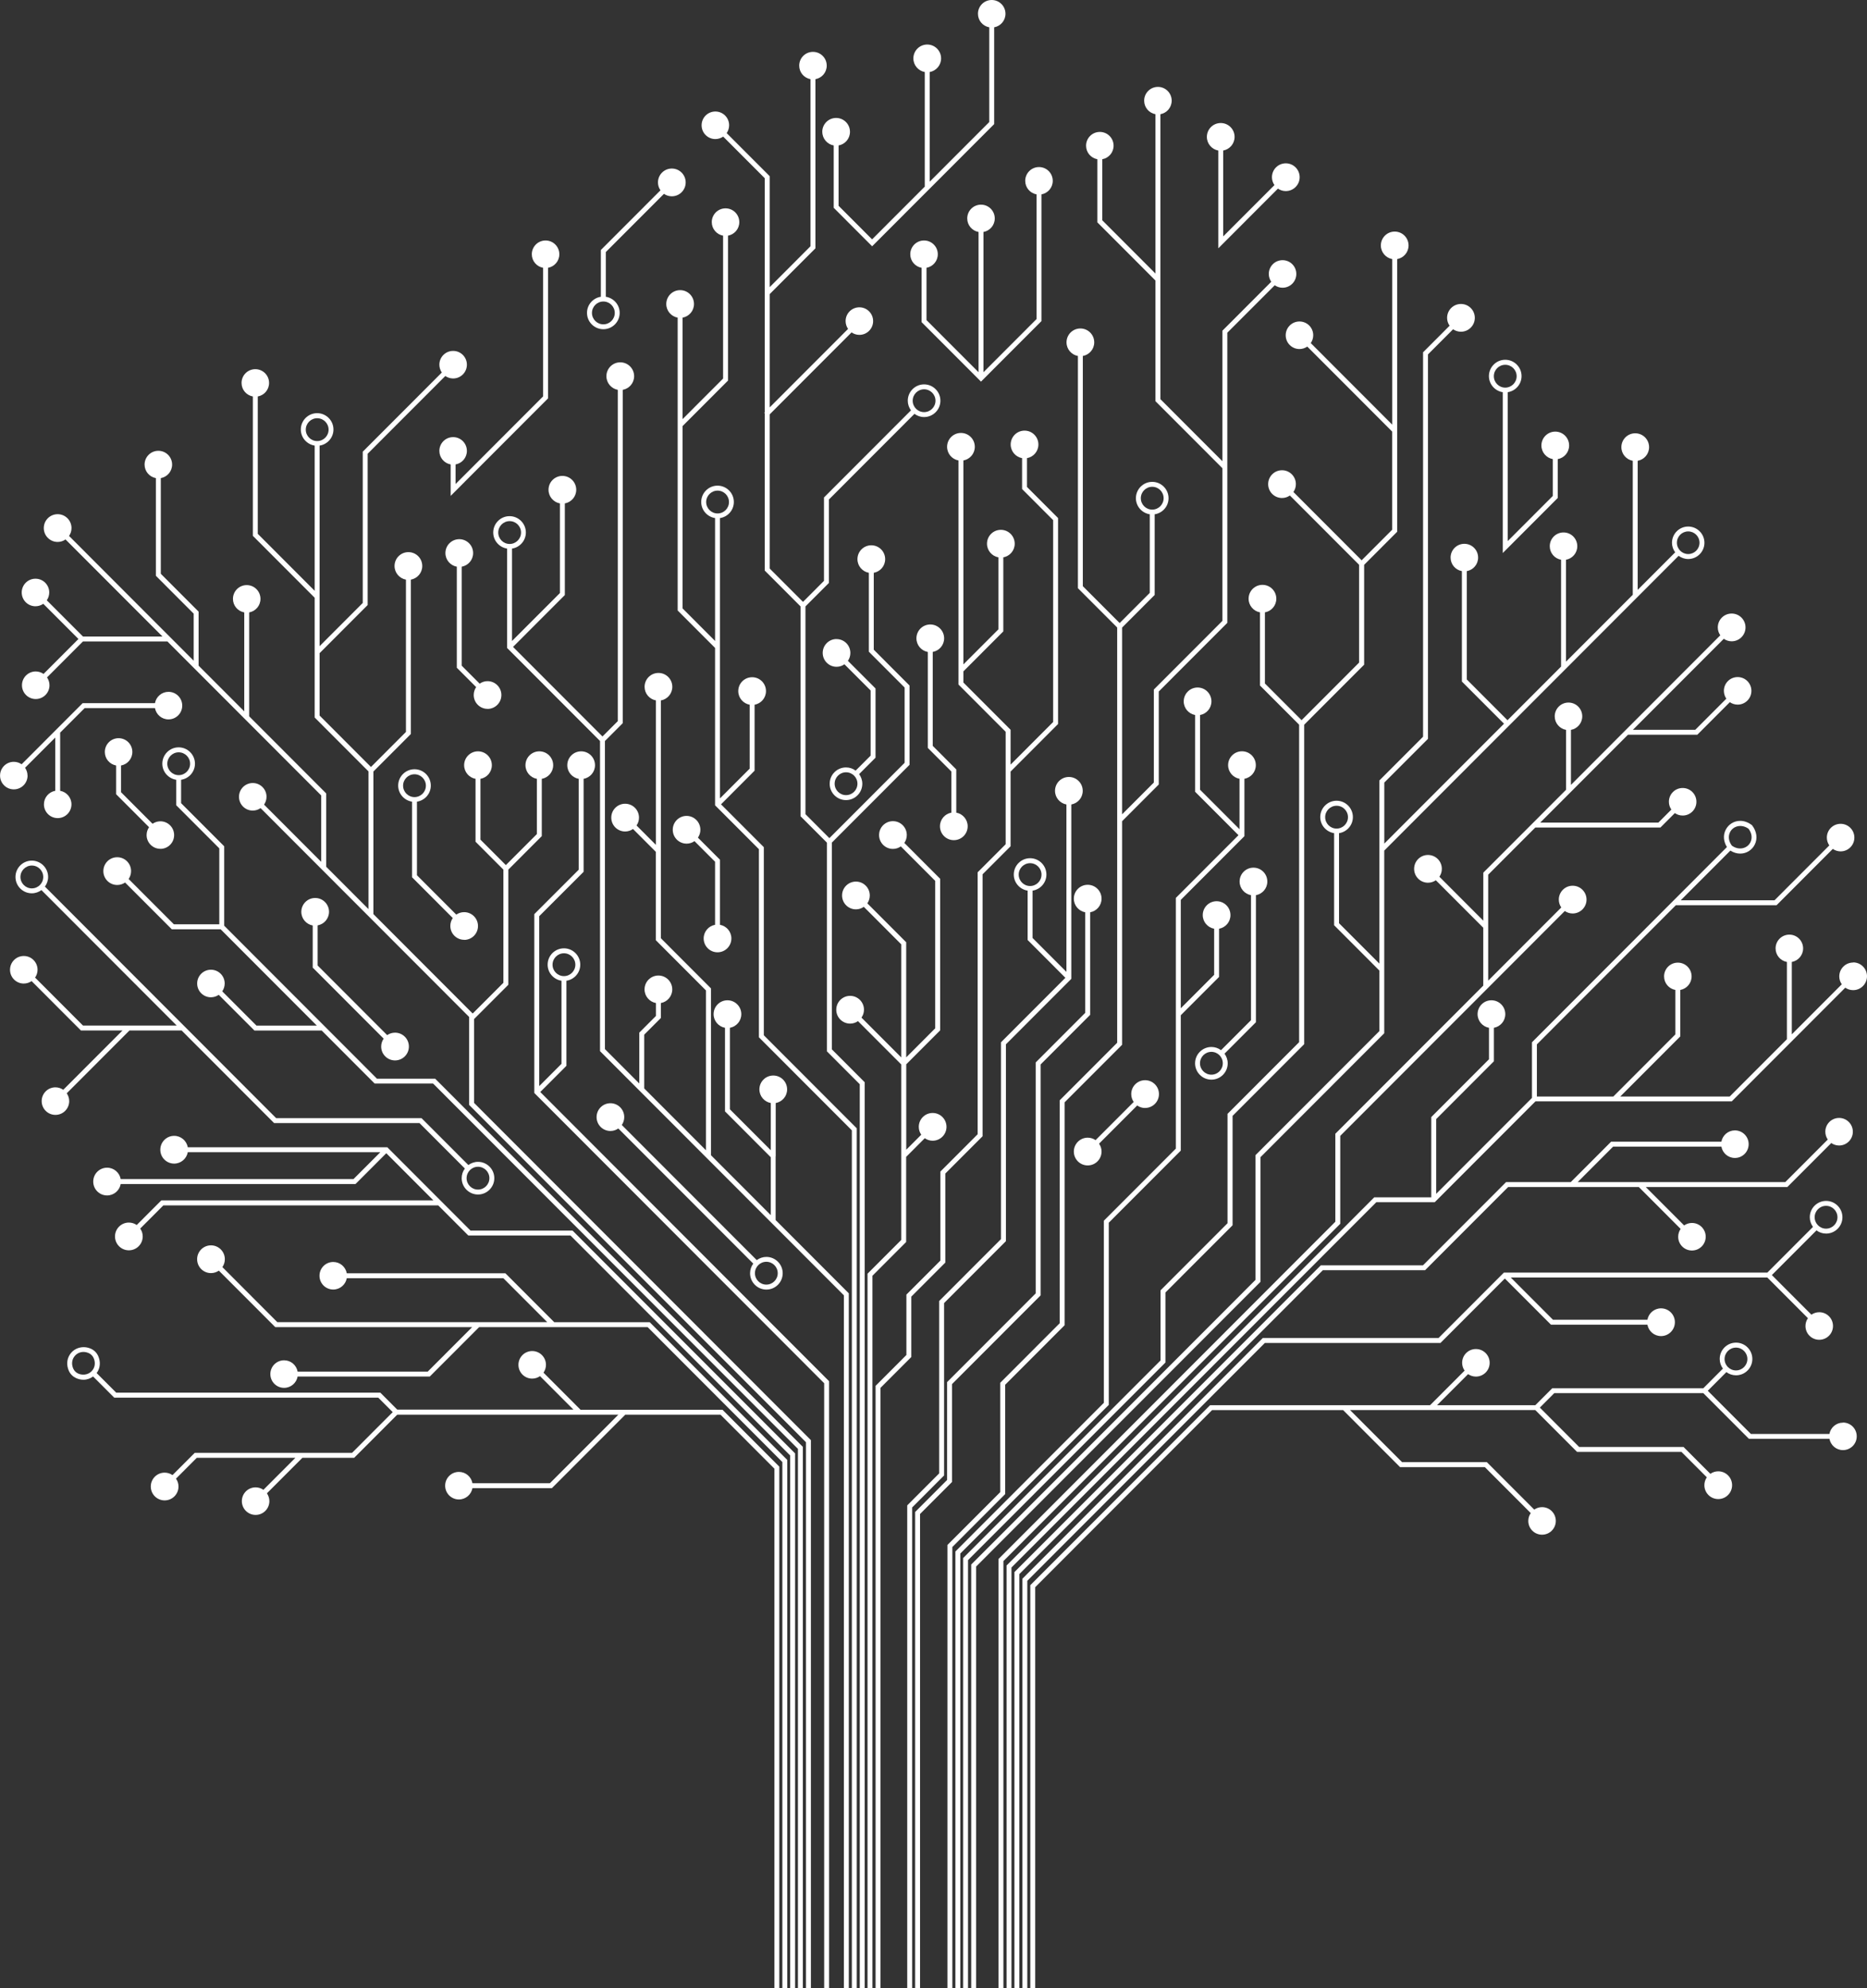 <svg width="481" height="512" viewBox="0 0 481 512" fill="none" xmlns="http://www.w3.org/2000/svg">
<rect x="0" y="0" width="481" height="512" fill="#333333" stroke="none"/>
<g clip-path="url(#clip0_10_1039)">
<path d="M122.146 262.435L130.959 253.614V223.959L139.581 215.329V200.577C141.252 200.273 142.519 198.828 142.519 197.067C142.519 195.09 140.923 193.493 138.948 193.493C136.973 193.493 135.377 195.09 135.377 197.067C135.377 198.816 136.644 200.273 138.315 200.577V214.797L130.325 222.793L123.779 216.241V200.577C125.451 200.273 126.717 198.828 126.717 197.067C126.717 195.09 125.122 193.493 123.146 193.493C121.171 193.493 119.576 195.09 119.576 197.067C119.576 198.816 120.842 200.273 122.513 200.577V216.774L129.692 223.959V253.095L121.779 261.015L96.203 235.416V198.689L105.851 189.032V149.277C107.522 148.972 108.788 147.528 108.788 145.766C108.788 143.789 107.193 142.192 105.218 142.192C103.242 142.192 101.647 143.789 101.647 145.766C101.647 147.515 102.913 148.972 104.585 149.277V188.5L95.57 197.523L82.338 184.28V168.21L94.721 155.816V116.859L114.726 96.835C115.296 97.228 115.993 97.469 116.74 97.469C118.702 97.469 120.285 95.885 120.285 93.92C120.285 91.956 118.702 90.372 116.74 90.372C114.777 90.372 113.194 91.956 113.194 93.92C113.194 94.668 113.435 95.365 113.827 95.935L93.455 116.326V155.284L82.338 166.411V114.755C84.351 114.451 85.909 112.715 85.909 110.611C85.909 108.292 84.022 106.403 81.705 106.403C79.388 106.403 77.501 108.292 77.501 110.611C77.501 112.715 79.059 114.438 81.072 114.755V152.153L66.41 137.478V102.107C68.069 101.803 69.322 100.371 69.322 98.622C69.322 96.658 67.739 95.074 65.777 95.074C63.814 95.074 62.232 96.658 62.232 98.622C62.232 100.371 63.485 101.803 65.144 102.107V137.997L81.072 153.94V184.787L94.936 198.664V234.123L84.035 223.211V204.329L64.194 184.47V157.717C65.853 157.413 67.106 155.981 67.106 154.232C67.106 152.267 65.524 150.683 63.561 150.683C61.599 150.683 60.016 152.267 60.016 154.232C60.016 155.981 61.269 157.413 62.928 157.717V183.202L51.165 171.429V157.514L41.429 147.768V123.132C43.087 122.828 44.341 121.396 44.341 119.647C44.341 117.682 42.758 116.098 40.796 116.098C38.833 116.098 37.25 117.682 37.25 119.647C37.25 121.396 38.504 122.828 40.163 123.132V148.288L49.899 158.034V170.162L17.79 138.023C18.195 137.44 18.423 136.743 18.423 135.995C18.423 134.018 16.827 132.421 14.852 132.421C12.877 132.421 11.281 134.018 11.281 135.995C11.281 137.972 12.877 139.569 14.852 139.569C15.612 139.569 16.308 139.328 16.878 138.923L41.859 163.927H21.373L12.054 154.599C12.446 154.029 12.687 153.332 12.687 152.584C12.687 150.62 11.104 149.036 9.142 149.036C7.179 149.036 5.596 150.62 5.596 152.584C5.596 154.549 7.179 156.133 9.142 156.133C9.889 156.133 10.585 155.892 11.155 155.499L20.208 164.56L11.218 173.558C10.648 173.165 9.952 172.925 9.205 172.925C7.242 172.925 5.66 174.509 5.66 176.473C5.66 178.437 7.242 180.022 9.205 180.022C11.168 180.022 12.75 178.437 12.75 176.473C12.75 175.725 12.51 175.028 12.117 174.458L21.373 165.194H43.125L82.756 204.861V221.957L68.031 207.218C68.423 206.648 68.664 205.951 68.664 205.203C68.664 203.239 67.081 201.655 65.118 201.655C63.156 201.655 61.573 203.239 61.573 205.203C61.573 207.167 63.156 208.751 65.118 208.751C65.865 208.751 66.562 208.511 67.132 208.118L82.946 223.947L120.867 261.902V284.562L207.65 371.423V539H208.916V370.891L122.133 284.03V262.422L122.146 262.435ZM78.78 110.649C78.78 109.027 80.097 107.709 81.718 107.709C83.338 107.709 84.655 109.027 84.655 110.649C84.655 112.271 83.338 113.589 81.718 113.589C80.097 113.589 78.78 112.271 78.78 110.649Z" fill="white"/>
<path d="M97.089 277.769L57.762 238.407V217.952L46.658 206.838V200.818C48.671 200.514 50.228 198.778 50.228 196.674C50.228 194.355 48.342 192.467 46.025 192.467C43.708 192.467 41.821 194.355 41.821 196.674C41.821 198.778 43.379 200.501 45.392 200.818V207.37L56.496 218.484V238.039H44.797L33.135 226.367C33.541 225.784 33.768 225.087 33.768 224.339C33.768 222.362 32.173 220.766 30.198 220.766C28.223 220.766 26.627 222.362 26.627 224.339C26.627 226.316 28.223 227.913 30.198 227.913C30.958 227.913 31.654 227.672 32.224 227.28L44.252 239.319H56.838L81.629 264.133H66.081L57.256 255.3C57.648 254.729 57.889 254.032 57.889 253.285C57.889 251.32 56.306 249.736 54.343 249.736C52.381 249.736 50.798 251.32 50.798 253.285C50.798 255.249 52.381 256.833 54.343 256.833C55.09 256.833 55.787 256.592 56.357 256.2L65.549 265.4H82.883L96.519 279.049H111.574L205.573 373.134V539.025H206.839V372.615L112.106 277.795H97.051L97.089 277.769ZM43.1 196.687C43.1 195.064 44.417 193.747 46.038 193.747C47.658 193.747 48.975 195.064 48.975 196.687C48.975 198.309 47.658 199.627 46.038 199.627C44.417 199.627 43.1 198.309 43.1 196.687Z" fill="white"/>
<path d="M121.197 316.891L99.786 295.461H48.38C48.076 293.788 46.633 292.521 44.873 292.521C42.897 292.521 41.302 294.118 41.302 296.095C41.302 298.072 42.897 299.668 44.873 299.668C46.62 299.668 48.076 298.401 48.38 296.728H97.988L91.062 303.66H31.097C30.793 301.988 29.35 300.72 27.59 300.72C25.614 300.72 24.019 302.317 24.019 304.294C24.019 306.271 25.614 307.868 27.59 307.868C29.337 307.868 30.793 306.601 31.097 304.928H91.594L99.52 296.994L111.65 309.135H41.568L35.224 315.484C34.642 315.079 33.946 314.851 33.199 314.851C31.224 314.851 29.628 316.448 29.628 318.425C29.628 320.402 31.224 321.998 33.199 321.998C35.174 321.998 36.769 320.402 36.769 318.425C36.769 317.664 36.529 316.967 36.123 316.397L42.087 310.428H112.903L120.652 318.184H146.975L203.573 374.833V539.025H204.839V374.3L147.507 316.916H121.184L121.197 316.891Z" fill="white"/>
<path d="M142.784 340.501L130.211 327.917H89.34C89.036 326.257 87.605 325.002 85.858 325.002C83.895 325.002 82.313 326.586 82.313 328.55C82.313 330.515 83.895 332.099 85.858 332.099C87.593 332.099 89.036 330.844 89.34 329.184H129.68L140.986 340.501H71.449L57.294 326.32C57.699 325.737 57.927 325.04 57.927 324.292C57.927 322.315 56.331 320.718 54.356 320.718C52.381 320.718 50.785 322.315 50.785 324.292C50.785 326.269 52.381 327.866 54.356 327.866C55.116 327.866 55.812 327.625 56.382 327.232L70.917 341.781H121.64L110.194 353.238H76.678C76.374 351.577 74.944 350.323 73.197 350.323C71.234 350.323 69.651 351.907 69.651 353.871C69.651 355.836 71.234 357.42 73.197 357.42C74.931 357.42 76.374 356.165 76.678 354.505H110.725L123.438 341.781H166.854L201.559 376.518V539.025H202.826V375.986L167.386 340.514H142.797L142.784 340.501Z" fill="white"/>
<path d="M149.52 363.009L140.024 353.504C140.417 352.933 140.657 352.236 140.657 351.489C140.657 349.524 139.075 347.94 137.112 347.94C135.15 347.94 133.567 349.524 133.567 351.489C133.567 353.453 135.15 355.037 137.112 355.037C137.859 355.037 138.555 354.796 139.125 354.403L147.735 363.021H102.343L97.988 358.662H29.945L24.88 353.592C24.931 353.516 25.007 353.466 25.057 353.39C25.855 352.148 25.931 350.614 25.285 349.195C24.918 348.384 24.26 347.725 23.449 347.357C21.423 346.432 19.119 347.091 17.98 348.865C17.182 350.107 17.106 351.641 17.752 353.06C18.119 353.871 18.777 354.518 19.587 354.898C20.221 355.189 20.866 355.329 21.512 355.329C22.424 355.329 23.272 355.012 23.981 354.492L29.425 359.942H97.456L101.179 363.668L90.707 374.148H50.178L44.442 379.889C43.86 379.484 43.163 379.255 42.416 379.255C40.441 379.255 38.846 380.852 38.846 382.829C38.846 384.806 40.441 386.403 42.416 386.403C44.392 386.403 45.987 384.806 45.987 382.829C45.987 382.069 45.746 381.372 45.341 380.802L50.697 375.441H76.096L67.866 383.678C67.296 383.285 66.6 383.045 65.853 383.045C63.89 383.045 62.308 384.629 62.308 386.593C62.308 388.557 63.89 390.142 65.853 390.142C67.815 390.142 69.398 388.557 69.398 386.593C69.398 385.845 69.157 385.148 68.765 384.578L77.894 375.441H91.239L102.343 364.327H159.308L141.67 381.98H121.716C121.412 380.32 119.981 379.065 118.234 379.065C116.271 379.065 114.688 380.649 114.688 382.614C114.688 384.578 116.271 386.162 118.234 386.162C119.968 386.162 121.412 384.908 121.716 383.247H142.189L161.093 364.327H185.619L199.508 378.229V539.051H200.774V377.709L186.138 363.059H149.52V363.009ZM20.107 353.719C19.575 353.478 19.132 353.035 18.891 352.503C18.423 351.476 18.473 350.399 19.03 349.524C19.575 348.675 20.499 348.168 21.499 348.168C21.968 348.168 22.436 348.282 22.892 348.485C23.424 348.726 23.867 349.169 24.108 349.702C24.576 350.728 24.526 351.806 23.968 352.68C23.171 353.922 21.55 354.378 20.094 353.719H20.107Z" fill="white"/>
<path d="M345.319 292.495L383.24 254.539L403.144 234.617C403.726 235.023 404.423 235.251 405.17 235.251C407.132 235.251 408.74 233.654 408.74 231.677C408.74 229.7 407.145 228.103 405.17 228.103C403.195 228.103 401.599 229.7 401.599 231.677C401.599 232.437 401.84 233.135 402.232 233.705L383.405 252.55V225.265L395.547 213.111H427.783L431.493 209.398C432.063 209.791 432.759 210.031 433.506 210.031C435.469 210.031 437.052 208.447 437.052 206.483C437.052 204.519 435.469 202.935 433.506 202.935C431.544 202.935 429.961 204.519 429.961 206.483C429.961 207.231 430.202 207.928 430.594 208.498L427.252 211.844H396.813L419.414 189.222H437.28L445.662 180.833C446.231 181.225 446.928 181.466 447.675 181.466C449.637 181.466 451.22 179.882 451.22 177.918C451.22 175.953 449.637 174.369 447.675 174.369C445.712 174.369 444.129 175.953 444.129 177.918C444.129 178.665 444.37 179.363 444.763 179.933L436.748 187.955H420.68L444.104 164.51C444.687 164.915 445.383 165.156 446.13 165.156C448.105 165.156 449.701 163.559 449.701 161.582C449.701 159.605 448.105 158.008 446.13 158.008C444.155 158.008 442.559 159.605 442.559 161.582C442.559 162.343 442.8 163.04 443.205 163.61L418.895 187.942L404.727 202.136V187.968C406.385 187.663 407.639 186.231 407.639 184.482C407.639 182.518 406.056 180.934 404.094 180.934C402.131 180.934 400.548 182.518 400.548 184.482C400.548 186.231 401.802 187.663 403.461 187.968V203.403L382.151 224.732V237.114L370.832 225.784C371.237 225.201 371.465 224.504 371.465 223.756C371.465 221.779 369.869 220.183 367.894 220.183C365.919 220.183 364.324 221.779 364.324 223.756C364.324 225.733 365.919 227.33 367.894 227.33C368.654 227.33 369.35 227.089 369.92 226.697L382.138 238.926V253.83L344.027 291.976V314.635L257.245 401.497V539.013H258.511V402.029L345.293 315.168V292.508L345.319 292.495Z" fill="white"/>
<path d="M367.134 327.131L388.545 305.701H422.212L432.987 316.486C432.595 317.056 432.354 317.753 432.354 318.501C432.354 320.465 433.937 322.049 435.899 322.049C437.862 322.049 439.445 320.465 439.445 318.501C439.445 316.536 437.862 314.952 435.899 314.952C435.152 314.952 434.456 315.193 433.886 315.586L424.01 305.701H460.475L471.795 294.371C472.365 294.764 473.061 295.005 473.808 295.005C475.771 295.005 477.353 293.42 477.353 291.456C477.353 289.492 475.771 287.908 473.808 287.908C471.846 287.908 470.263 289.492 470.263 291.456C470.263 292.204 470.503 292.901 470.896 293.471L459.944 304.433H406.461L415.59 295.296H443.484C443.788 296.956 445.218 298.211 446.966 298.211C448.928 298.211 450.511 296.627 450.511 294.662C450.511 292.698 448.928 291.114 446.966 291.114C445.231 291.114 443.788 292.369 443.484 294.029H415.071L404.676 304.433H388.013L366.603 325.864H340.279L261.347 404.868V539H262.613V405.387L340.811 327.118H367.134V327.131Z" fill="white"/>
<path d="M371.136 345.836L387.697 329.26L399.574 341.147H424.428C424.732 342.82 426.175 344.088 427.935 344.088C429.898 344.088 431.506 342.491 431.506 340.514C431.506 338.537 429.911 336.94 427.935 336.94C426.188 336.94 424.732 338.207 424.428 339.88H400.093L389.229 329.007H455.322L465.781 339.475C465.388 340.045 465.148 340.742 465.148 341.49C465.148 343.454 466.73 345.038 468.693 345.038C470.656 345.038 472.238 343.454 472.238 341.49C472.238 339.525 470.656 337.941 468.693 337.941C467.946 337.941 467.25 338.182 466.68 338.575L456.487 328.373L467.984 316.866C468.68 317.385 469.529 317.689 470.466 317.689C472.783 317.689 474.669 315.801 474.669 313.482C474.669 311.163 472.783 309.275 470.466 309.275C468.149 309.275 466.262 311.163 466.262 313.482C466.262 314.407 466.578 315.269 467.085 315.966L455.322 327.739H387.444L370.617 344.582H325.339L263.398 406.579V539.025H264.665V407.111L325.858 345.862H371.136V345.836ZM470.453 310.542C472.074 310.542 473.39 311.86 473.39 313.482C473.39 315.104 472.074 316.422 470.453 316.422C468.832 316.422 467.515 315.104 467.515 313.482C467.515 311.86 468.832 310.542 470.453 310.542Z" fill="white"/>
<path d="M196.786 218.18L185.758 207.142L194.406 198.474V181.492C196.077 181.187 197.343 179.743 197.343 177.981C197.343 176.004 195.748 174.407 193.773 174.407C191.797 174.407 190.202 176.004 190.202 177.981C190.202 179.73 191.468 181.187 193.139 181.492V197.954L185.492 205.609V133.422C187.505 133.118 189.062 131.382 189.062 129.278C189.062 126.959 187.176 125.071 184.859 125.071C182.542 125.071 180.655 126.959 180.655 129.278C180.655 131.382 182.213 133.106 184.226 133.422V165.067L175.856 156.69V109.724L187.556 98.014V60.691C189.214 60.387 190.468 58.955 190.468 57.206C190.468 55.242 188.885 53.658 186.923 53.658C184.96 53.658 183.377 55.242 183.377 57.206C183.377 58.955 184.631 60.387 186.29 60.691V97.494L175.856 107.937V81.805C177.528 81.501 178.794 80.056 178.794 78.294C178.794 76.317 177.199 74.721 175.223 74.721C173.248 74.721 171.653 76.317 171.653 78.294C171.653 80.043 172.919 81.501 174.59 81.805V157.223L184.226 166.867V207.395L195.52 218.7V267.136L219.463 291.101V539H220.729V290.582L196.786 266.617V218.18ZM181.934 129.291C181.934 127.669 183.251 126.351 184.871 126.351C186.492 126.351 187.809 127.669 187.809 129.291C187.809 130.913 186.492 132.231 184.871 132.231C183.251 132.231 181.934 130.913 181.934 129.291Z" fill="white"/>
<path d="M214.309 217.002L234.327 196.965V176.549L225.11 167.323V147.515C226.781 147.211 228.047 145.766 228.047 144.005C228.047 142.028 226.452 140.431 224.477 140.431C222.502 140.431 220.906 142.028 220.906 144.005C220.906 145.753 222.172 147.211 223.844 147.515V167.843L233.061 177.069V196.446L213.676 215.848L207.51 209.677V156.171L213.55 150.126V128.645L235.594 106.581C236.29 107.088 237.138 107.405 238.075 107.405C240.392 107.405 242.279 105.516 242.279 103.197C242.279 100.878 240.392 98.99 238.075 98.99C235.758 98.99 233.872 100.878 233.872 103.197C233.872 104.122 234.188 104.984 234.695 105.681L212.284 128.112V149.593L206.877 155.005L198.293 146.412V106.72L219.387 85.607C219.957 86 220.653 86.24 221.4 86.24C223.363 86.24 224.945 84.656 224.945 82.692C224.945 80.728 223.363 79.144 221.4 79.144C219.437 79.144 217.855 80.728 217.855 82.692C217.855 83.44 218.095 84.137 218.488 84.707L198.293 104.921V75.747L210.081 63.949V20.391C211.739 20.087 212.993 18.655 212.993 16.906C212.993 14.942 211.41 13.357 209.447 13.357C207.485 13.357 205.902 14.942 205.902 16.906C205.902 18.655 207.156 20.087 208.814 20.391V63.416L198.293 73.948V45.37L187.214 34.281C187.606 33.711 187.847 33.013 187.847 32.266C187.847 30.301 186.264 28.717 184.302 28.717C182.339 28.717 180.756 30.301 180.756 32.266C180.756 34.23 182.339 35.814 184.302 35.814C185.049 35.814 185.745 35.573 186.315 35.181L197.026 45.902V106.201L196.9 106.327L197.026 106.454V146.945L206.244 156.171V210.209L213.043 217.014V270.761L221.501 279.227V539.013H222.767V278.707L214.309 270.241V217.014V217.002ZM238.075 100.257C239.696 100.257 241.013 101.575 241.013 103.197C241.013 104.819 239.696 106.137 238.075 106.137C236.455 106.137 235.138 104.819 235.138 103.197C235.138 101.575 236.455 100.257 238.075 100.257Z" fill="white"/>
<path d="M233.492 297.894L238.253 293.129C238.835 293.535 239.532 293.775 240.279 293.775C242.241 293.775 243.849 292.179 243.849 290.202C243.849 288.225 242.254 286.628 240.279 286.628C238.303 286.628 236.708 288.225 236.708 290.202C236.708 290.962 236.949 291.659 237.341 292.229L233.479 296.095V274.094L242.216 265.35V226.316L232.985 217.078C233.391 216.495 233.619 215.798 233.619 215.05C233.619 213.073 232.023 211.476 230.048 211.476C228.073 211.476 226.477 213.073 226.477 215.05C226.477 217.027 228.073 218.624 230.048 218.624C230.808 218.624 231.504 218.383 232.074 217.977L240.937 226.849V264.83L233.467 272.307V242.665L223.451 232.64C223.856 232.057 224.084 231.36 224.084 230.613C224.084 228.636 222.489 227.039 220.514 227.039C218.539 227.039 216.943 228.636 216.943 230.613C216.943 232.59 218.539 234.186 220.514 234.186C221.274 234.186 221.97 233.946 222.54 233.54L232.188 243.197V272.32L221.945 262.067C222.35 261.484 222.59 260.787 222.59 260.04C222.59 258.063 220.995 256.466 219.02 256.466C217.045 256.466 215.449 258.063 215.449 260.04C215.449 262.017 217.045 263.613 219.02 263.613C219.779 263.613 220.476 263.373 221.046 262.98L232.188 274.132V319.324L223.502 328.018V539.038H224.768V328.55L233.454 319.857V297.932L233.492 297.894Z" fill="white"/>
<path d="M234.783 333.924L243.545 325.154V302.228L253.143 292.622V225.163L260.36 217.939V198.702L272.591 186.459V133.422L264.589 125.413V117.987C266.26 117.682 267.526 116.238 267.526 114.476C267.526 112.499 265.931 110.902 263.956 110.902C261.98 110.902 260.385 112.499 260.385 114.476C260.385 116.225 261.651 117.682 263.322 117.987V125.945L271.325 133.955V185.94L260.36 196.915V187.942L248.205 175.776V172.899L258.486 162.609V143.536C260.157 143.231 261.423 141.787 261.423 140.025C261.423 138.048 259.828 136.451 257.853 136.451C255.877 136.451 254.282 138.048 254.282 140.025C254.282 141.774 255.548 143.231 257.22 143.536V162.076L248.205 171.1V118.582C249.876 118.278 251.142 116.833 251.142 115.072C251.142 113.095 249.547 111.498 247.571 111.498C245.596 111.498 244.001 113.095 244.001 115.072C244.001 116.821 245.267 118.278 246.938 118.582V176.296L259.094 188.462V217.42L251.876 224.644V292.103L242.279 301.709V324.634L233.517 333.404V348.954L225.578 356.9V539.013H226.845V357.42L234.783 349.474V333.924Z" fill="white"/>
<path d="M258.967 356.621L274.275 341.299V283.89L289.089 269.063V211.489L298.534 202.035V178.083L316.197 160.404V85.683L328.416 73.466C328.985 73.859 329.682 74.1 330.429 74.1C332.391 74.1 333.974 72.516 333.974 70.551C333.974 68.587 332.391 67.003 330.429 67.003C328.466 67.003 326.884 68.587 326.884 70.551C326.884 71.299 327.124 71.996 327.517 72.566L314.931 85.163V118.785L298.952 102.792V29.414C300.611 29.11 301.864 27.678 301.864 25.929C301.864 23.965 300.282 22.381 298.319 22.381C296.357 22.381 294.774 23.965 294.774 25.929C294.774 27.678 296.027 29.11 297.686 29.414V70.45L283.986 56.737V41.01C285.645 40.706 286.898 39.274 286.898 37.525C286.898 35.561 285.316 33.977 283.353 33.977C281.391 33.977 279.808 35.561 279.808 37.525C279.808 39.274 281.061 40.706 282.72 41.01V57.27L297.686 72.249V103.324L314.931 120.585V159.897L297.268 177.576V201.528L289.089 209.715V161.62L297.483 153.218V132.447C299.497 132.143 301.054 130.406 301.054 128.303C301.054 125.983 299.167 124.095 296.85 124.095C294.533 124.095 292.647 125.983 292.647 128.303C292.647 130.406 294.204 132.13 296.217 132.447V152.686L288.456 160.454L278.972 150.962V91.677C280.644 91.373 281.91 89.928 281.91 88.167C281.91 86.19 280.314 84.593 278.339 84.593C276.364 84.593 274.769 86.19 274.769 88.167C274.769 89.916 276.035 91.373 277.706 91.677V151.482L287.823 161.607V268.543L273.009 283.371V340.78L257.701 356.102V384.261L244.09 397.885V539.013H245.356V398.405L258.967 384.781V356.621ZM293.913 128.303C293.913 126.68 295.23 125.362 296.85 125.362C298.471 125.362 299.788 126.68 299.788 128.303C299.788 129.925 298.471 131.243 296.85 131.243C295.23 131.243 293.913 129.925 293.913 128.303Z" fill="white"/>
<path d="M285.657 314.889L304.207 296.323V261.459L314.07 251.587V239.18C315.741 238.875 317.007 237.431 317.007 235.669C317.007 233.692 315.412 232.095 313.437 232.095C311.462 232.095 309.866 233.692 309.866 235.669C309.866 237.418 311.132 238.875 312.804 239.18V251.054L304.207 259.659V231.753L320.603 215.341V200.565C322.275 200.26 323.541 198.816 323.541 197.054C323.541 195.077 321.945 193.48 319.97 193.48C317.995 193.48 316.4 195.077 316.4 197.054C316.4 198.803 317.666 200.26 319.337 200.565V213.555L309.17 203.378V184.14C310.841 183.836 312.107 182.391 312.107 180.63C312.107 178.653 310.512 177.056 308.537 177.056C306.562 177.056 304.966 178.653 304.966 180.63C304.966 182.379 306.232 183.836 307.904 184.14V203.91L319.071 215.088L302.94 231.234V295.803L284.391 314.369V361.272L246.141 399.558V539H247.407V400.09L285.657 361.805V314.901V314.889Z" fill="white"/>
<path d="M300.294 332.821L317.552 315.548V287.375L336 268.911V186.637L351.447 171.176V145.462L359.956 136.946V66.724C361.627 66.42 362.893 64.975 362.893 63.214C362.893 61.236 361.298 59.64 359.322 59.64C357.347 59.64 355.752 61.236 355.752 63.214C355.752 64.962 357.018 66.42 358.689 66.724V109.369L337.697 88.357C338.089 87.787 338.33 87.09 338.33 86.342C338.33 84.378 336.747 82.793 334.784 82.793C332.822 82.793 331.239 84.378 331.239 86.342C331.239 88.306 332.822 89.89 334.784 89.89C335.531 89.89 336.228 89.65 336.798 89.257L358.677 111.156V136.413L350.801 144.296L333.227 126.706C333.632 126.123 333.86 125.426 333.86 124.678C333.86 122.701 332.265 121.104 330.29 121.104C328.314 121.104 326.719 122.701 326.719 124.678C326.719 126.655 328.314 128.252 330.29 128.252C331.049 128.252 331.746 128.011 332.315 127.606L350.143 145.449V170.643L335.329 185.471L325.883 176.017V157.704C327.555 157.4 328.821 155.955 328.821 154.194C328.821 152.217 327.225 150.62 325.25 150.62C323.275 150.62 321.68 152.217 321.68 154.194C321.68 155.943 322.946 157.4 324.617 157.704V176.549L334.696 186.637V268.391L316.248 286.856V315.028L298.99 332.302V350.361L248.129 401.256V539.013H249.395V401.788L300.256 350.893V332.834L300.294 332.821Z" fill="white"/>
<path d="M324.718 298.034L356.626 266.097V219.055L421.719 153.902L421.769 153.852L421.909 153.712L432.468 143.143C433.165 143.65 434.013 143.967 434.937 143.967C437.242 143.967 439.116 142.091 439.116 139.784C439.116 137.478 437.242 135.602 434.937 135.602C432.633 135.602 430.759 137.478 430.759 139.784C430.759 140.71 431.075 141.559 431.582 142.243L421.921 151.913V118.671C423.593 118.367 424.859 116.922 424.859 115.161C424.859 113.184 423.263 111.587 421.288 111.587C419.313 111.587 417.718 113.184 417.718 115.161C417.718 116.909 418.984 118.367 420.655 118.671V153.18L403.448 170.403V144.157C405.107 143.852 406.36 142.42 406.36 140.672C406.36 138.707 404.777 137.123 402.815 137.123C400.852 137.123 399.27 138.707 399.27 140.672C399.27 142.42 400.523 143.852 402.182 144.157V171.67L388.381 185.484L377.897 174.99V147.084C379.556 146.78 380.809 145.348 380.809 143.599C380.809 141.635 379.226 140.051 377.264 140.051C375.301 140.051 373.719 141.635 373.719 143.599C373.719 145.348 374.972 146.78 376.631 147.084V175.523L387.482 186.383L356.638 217.255V201.54L367.894 190.274V91.272L374.364 84.796C374.947 85.201 375.643 85.429 376.39 85.429C378.353 85.429 379.961 83.833 379.961 81.856C379.961 79.879 378.365 78.282 376.39 78.282C374.415 78.282 372.82 79.879 372.82 81.856C372.82 82.616 373.06 83.313 373.465 83.883L366.628 90.727V189.729L355.372 200.996V248.165L344.977 237.76V214.568C346.99 214.264 348.547 212.528 348.547 210.424C348.547 208.105 346.661 206.217 344.344 206.217C342.027 206.217 340.14 208.105 340.14 210.424C340.14 212.528 341.698 214.252 343.711 214.568V238.28L355.372 249.952V265.54L323.465 297.476V329.602L250.218 402.916V538.975H251.484V403.436L324.731 330.122V297.995L324.718 298.034ZM434.937 136.857C436.545 136.857 437.849 138.162 437.849 139.772C437.849 141.381 436.545 142.687 434.937 142.687C433.329 142.687 432.025 141.381 432.025 139.772C432.025 138.162 433.329 136.857 434.937 136.857ZM341.406 210.45C341.406 208.827 342.723 207.509 344.344 207.509C345.964 207.509 347.281 208.827 347.281 210.45C347.281 212.072 345.964 213.39 344.344 213.39C342.723 213.39 341.406 212.072 341.406 210.45Z" fill="white"/>
<path d="M243.229 335.584L259.157 319.641V268.949L276.009 252.081V207.18C277.681 206.876 278.947 205.431 278.947 203.67C278.947 201.693 277.351 200.096 275.376 200.096C273.401 200.096 271.806 201.693 271.806 203.67C271.806 205.418 273.072 206.876 274.743 207.18V250.294L266.019 241.562V229.371C268.033 229.066 269.59 227.33 269.59 225.226C269.59 222.907 267.703 221.019 265.386 221.019C263.069 221.019 261.183 222.907 261.183 225.226C261.183 227.33 262.74 229.054 264.753 229.371V242.082L274.477 251.815L257.891 268.416V319.109L241.962 335.052V379.446L233.732 387.683V539.013H234.999V388.215L243.229 379.978V335.584ZM262.449 225.239C262.449 223.617 263.766 222.299 265.386 222.299C267.007 222.299 268.324 223.617 268.324 225.239C268.324 226.861 267.007 228.179 265.386 228.179C263.766 228.179 262.449 226.861 262.449 225.239Z" fill="white"/>
<path d="M245.267 356.457L268.096 333.607V274.132L280.859 261.358V234.947C282.53 234.643 283.796 233.198 283.796 231.436C283.796 229.459 282.201 227.863 280.226 227.863C278.251 227.863 276.655 229.459 276.655 231.436C276.655 233.185 277.921 234.643 279.593 234.947V260.838L266.83 273.612V333.087L244.001 355.937V381.144L235.771 389.381V539.013H237.037V389.901L245.267 381.663V356.457Z" fill="white"/>
<path d="M199.85 297.767V284.068C201.521 283.764 202.788 282.319 202.788 280.557C202.788 278.58 201.192 276.983 199.217 276.983C197.242 276.983 195.646 278.58 195.646 280.557C195.646 282.306 196.913 283.764 198.584 284.068V296.234L188.049 285.69V264.691C189.721 264.386 190.987 262.942 190.987 261.18C190.987 259.216 189.392 257.606 187.416 257.606C185.441 257.606 183.846 259.203 183.846 261.18C183.846 262.929 185.112 264.386 186.783 264.691V286.222L198.584 298.034V312.937L183.175 297.514V254.552L170.26 241.626V180.389C171.931 180.098 173.21 178.64 173.21 176.879C173.21 174.902 171.615 173.305 169.64 173.305C167.664 173.305 166.069 174.902 166.069 176.879C166.069 178.627 167.323 180.072 168.981 180.376V217.585L163.993 212.591C164.398 212.008 164.626 211.311 164.626 210.564C164.626 208.587 163.03 206.99 161.055 206.99C159.08 206.99 157.484 208.587 157.484 210.564C157.484 212.541 159.08 214.138 161.055 214.138C161.815 214.138 162.511 213.897 163.081 213.491L168.969 219.384V242.145L181.883 255.072V296.234L165.968 280.304V266.465L170.26 262.169V258.316C171.931 258.012 173.197 256.567 173.197 254.806C173.197 252.829 171.602 251.232 169.627 251.232C167.652 251.232 166.056 252.829 166.056 254.806C166.056 256.554 167.323 258.012 168.994 258.316V261.636L164.702 265.933V279.037L155.851 270.178V190.832L160.435 186.244V100.396C162.106 100.092 163.372 98.647 163.372 96.886C163.372 94.909 161.777 93.312 159.802 93.312C157.826 93.312 156.231 94.909 156.231 96.886C156.231 98.635 157.497 100.092 159.168 100.396V185.712L155.218 189.666L132.174 166.601L145.519 153.243V129.646C147.191 129.342 148.457 127.897 148.457 126.135C148.457 124.158 146.861 122.562 144.886 122.562C142.911 122.562 141.316 124.158 141.316 126.135C141.316 127.884 142.582 129.342 144.253 129.646V152.724L131.908 165.08V141.28C133.921 140.976 135.479 139.239 135.479 137.136C135.479 134.817 133.592 132.928 131.275 132.928C128.958 132.928 127.071 134.817 127.071 137.136C127.071 139.239 128.629 140.963 130.642 141.28V166.867L154.585 190.832V270.71L217.412 333.594V539.013H218.678V333.075L199.825 314.204V297.78L199.85 297.767ZM128.363 137.148C128.363 135.526 129.68 134.208 131.3 134.208C132.921 134.208 134.238 135.526 134.238 137.148C134.238 138.771 132.921 140.089 131.3 140.089C129.68 140.089 128.363 138.771 128.363 137.148Z" fill="white"/>
<path d="M145.924 274.487V252.575C147.938 252.271 149.495 250.535 149.495 248.431C149.495 246.112 147.608 244.224 145.291 244.224C142.974 244.224 141.088 246.112 141.088 248.431C141.088 250.535 142.645 252.258 144.658 252.575V273.967L138.923 279.708V235.948L150.356 224.517V200.577C152.027 200.273 153.294 198.828 153.294 197.067C153.294 195.09 151.698 193.493 149.723 193.493C147.748 193.493 146.152 195.09 146.152 197.067C146.152 198.816 147.419 200.273 149.09 200.577V223.985L137.656 235.416V281.482L212.334 356.228V539H213.601V355.709L139.189 281.229L145.924 274.487ZM142.354 248.444C142.354 246.821 143.671 245.503 145.291 245.503C146.912 245.503 148.229 246.821 148.229 248.444C148.229 250.066 146.912 251.384 145.291 251.384C143.671 251.384 142.354 250.066 142.354 248.444Z" fill="white"/>
<path d="M477.429 247.886C475.454 247.886 473.859 249.483 473.859 251.46C473.859 252.22 474.099 252.917 474.505 253.488L461.628 266.376V247.734C463.286 247.43 464.54 245.998 464.54 244.249C464.54 242.284 462.957 240.7 460.995 240.7C459.032 240.7 457.449 242.284 457.449 244.249C457.449 245.998 458.703 247.43 460.362 247.734V267.643L445.623 282.395H417.426L432.899 266.908V254.945C434.557 254.641 435.811 253.209 435.811 251.46C435.811 249.495 434.228 247.911 432.266 247.911C430.303 247.911 428.72 249.495 428.72 251.46C428.72 253.209 429.974 254.641 431.632 254.945V266.389L415.641 282.395H395.952V268.961L431.759 233.122H457.703L472.187 218.624C472.757 219.017 473.454 219.257 474.201 219.257C476.163 219.257 477.746 217.673 477.746 215.709C477.746 213.745 476.163 212.161 474.201 212.161C472.238 212.161 470.655 213.745 470.655 215.709C470.655 216.457 470.896 217.154 471.288 217.724L457.171 231.855H433.013L445.801 219.055C446.598 219.562 447.472 219.828 448.333 219.828C449.941 219.828 451.384 218.928 452.094 217.483C452.841 215.962 452.6 214.15 451.448 212.617L451.334 212.49C450.41 211.78 449.371 211.4 448.333 211.4C446.725 211.4 445.282 212.3 444.573 213.745C443.889 215.113 444.028 216.723 444.914 218.142L394.686 268.416V282.75L370.009 307.45V288.199L384.873 273.321V264.691C386.545 264.386 387.811 262.942 387.811 261.18C387.811 259.203 386.215 257.606 384.24 257.606C382.265 257.606 380.67 259.203 380.67 261.18C380.67 262.929 381.936 264.386 383.607 264.691V272.801L368.743 287.68V308.349H354.055L259.321 403.17V538.987H260.587V403.689L354.587 309.604H369.641L395.585 283.637H446.155L475.403 254.362C475.986 254.768 476.682 254.996 477.429 254.996C479.392 254.996 481 253.399 481 251.422C481 249.445 479.405 247.848 477.429 247.848V247.886ZM445.712 214.315C446.535 212.655 448.751 212.161 450.498 213.453C451.334 214.581 451.498 215.836 450.967 216.913C450.144 218.573 447.928 219.067 446.181 217.775C445.345 216.647 445.18 215.392 445.712 214.315Z" fill="white"/>
<path d="M215.525 164.573C213.55 164.573 211.955 166.17 211.955 168.147C211.955 170.124 213.55 171.721 215.525 171.721C216.285 171.721 216.981 171.48 217.551 171.074L224.3 177.829V194.596L220.438 198.461C219.741 197.941 218.893 197.637 217.956 197.637C215.639 197.637 213.753 199.525 213.753 201.845C213.753 204.164 215.639 206.052 217.956 206.052C220.273 206.052 222.16 204.164 222.16 201.845C222.16 200.919 221.843 200.058 221.337 199.361L225.566 195.128V177.309L218.45 170.187C218.855 169.604 219.083 168.907 219.083 168.159C219.083 166.182 217.488 164.586 215.513 164.586L215.525 164.573ZM217.969 204.772C216.348 204.772 215.031 203.454 215.031 201.832C215.031 200.21 216.348 198.892 217.969 198.892C219.59 198.892 220.906 200.21 220.906 201.832C220.906 203.454 219.59 204.772 217.969 204.772Z" fill="white"/>
<path d="M243.241 164.396C243.241 162.419 241.646 160.822 239.671 160.822C237.695 160.822 236.1 162.419 236.1 164.396C236.1 166.144 237.366 167.602 239.038 167.906V192.619L245.102 198.689V209.284C243.431 209.588 242.165 211.033 242.165 212.794C242.165 214.771 243.76 216.368 245.736 216.368C247.711 216.368 249.306 214.771 249.306 212.794C249.306 211.045 248.04 209.588 246.369 209.284V198.157L240.304 192.086V167.893C241.975 167.589 243.241 166.144 243.241 164.383V164.396Z" fill="white"/>
<path d="M176.895 210.12C174.92 210.12 173.324 211.717 173.324 213.694C173.324 215.671 174.92 217.268 176.895 217.268C177.654 217.268 178.351 217.027 178.921 216.621L184.226 221.931V238.166C182.554 238.47 181.288 239.915 181.288 241.676C181.288 243.653 182.884 245.25 184.859 245.25C186.834 245.25 188.429 243.653 188.429 241.676C188.429 239.927 187.163 238.47 185.492 238.166V221.412L179.807 215.722C180.212 215.139 180.44 214.442 180.44 213.694C180.44 211.717 178.845 210.12 176.869 210.12H176.895Z" fill="white"/>
<path d="M157.269 284.118C155.294 284.118 153.699 285.715 153.699 287.692C153.699 289.669 155.294 291.266 157.269 291.266C158.029 291.266 158.725 291.025 159.295 290.62L194.064 325.42C193.557 326.117 193.241 326.966 193.241 327.904C193.241 330.223 195.127 332.111 197.444 332.111C199.761 332.111 201.648 330.223 201.648 327.904C201.648 325.585 199.761 323.697 197.444 323.697C196.52 323.697 195.659 324.013 194.963 324.52L160.194 289.72C160.599 289.137 160.827 288.44 160.827 287.692C160.827 285.715 159.232 284.118 157.257 284.118H157.269ZM197.432 324.951C199.052 324.951 200.369 326.269 200.369 327.891C200.369 329.514 199.052 330.831 197.432 330.831C195.811 330.831 194.494 329.514 194.494 327.891C194.494 326.269 195.811 324.951 197.432 324.951Z" fill="white"/>
<path d="M84.769 234.833C84.769 232.856 83.174 231.259 81.199 231.259C79.223 231.259 77.628 232.856 77.628 234.833C77.628 236.582 78.894 238.039 80.566 238.343V249.191L98.849 267.491C98.444 268.062 98.203 268.771 98.203 269.519C98.203 271.496 99.798 273.093 101.774 273.093C103.749 273.093 105.344 271.496 105.344 269.519C105.344 267.542 103.749 265.945 101.774 265.945C101.014 265.945 100.318 266.186 99.748 266.579L81.832 248.646V238.318C83.503 238.014 84.769 236.569 84.769 234.807V234.833Z" fill="white"/>
<path d="M125.603 182.569C127.578 182.569 129.173 180.972 129.173 178.995C129.173 177.018 127.578 175.421 125.603 175.421C124.843 175.421 124.147 175.662 123.577 176.067L118.955 171.442V145.944C120.627 145.639 121.893 144.195 121.893 142.433C121.893 140.456 120.297 138.859 118.322 138.859C116.347 138.859 114.752 140.456 114.752 142.433C114.752 144.182 116.018 145.639 117.689 145.944V171.961L122.678 176.955C122.273 177.538 122.045 178.235 122.045 178.982C122.045 180.959 123.64 182.556 125.615 182.556L125.603 182.569Z" fill="white"/>
<path d="M119.576 242.056C121.551 242.056 123.146 240.46 123.146 238.483C123.146 236.506 121.551 234.909 119.576 234.909C118.816 234.909 118.12 235.15 117.55 235.542L107.421 225.404V206.458C109.434 206.153 110.991 204.417 110.991 202.314C110.991 199.994 109.105 198.106 106.788 198.106C104.471 198.106 102.584 199.994 102.584 202.314C102.584 204.417 104.141 206.141 106.155 206.458V225.924L116.651 236.43C116.246 237.012 116.018 237.71 116.018 238.457C116.018 240.434 117.613 242.031 119.588 242.031L119.576 242.056ZM103.85 202.339C103.85 200.717 105.167 199.399 106.788 199.399C108.408 199.399 109.725 200.717 109.725 202.339C109.725 203.961 108.408 205.279 106.788 205.279C105.167 205.279 103.85 203.961 103.85 202.339Z" fill="white"/>
<path d="M323.566 230.537C325.237 230.232 326.504 228.788 326.504 227.026C326.504 225.049 324.908 223.452 322.933 223.452C320.958 223.452 319.362 225.049 319.362 227.026C319.362 228.775 320.629 230.232 322.3 230.537V262.726L314.576 270.457C313.88 269.937 313.032 269.633 312.095 269.633C309.778 269.633 307.891 271.521 307.891 273.841C307.891 276.16 309.778 278.048 312.095 278.048C314.412 278.048 316.298 276.16 316.298 273.841C316.298 272.915 315.982 272.054 315.475 271.357L323.566 263.258V230.537ZM312.095 276.768C310.474 276.768 309.157 275.45 309.157 273.828C309.157 272.206 310.474 270.888 312.095 270.888C313.715 270.888 315.032 272.206 315.032 273.828C315.032 275.45 313.715 276.768 312.095 276.768Z" fill="white"/>
<path d="M387.165 101.017V142.42L401.321 128.252V118.24C402.992 117.936 404.258 116.491 404.258 114.73C404.258 112.753 402.663 111.156 400.688 111.156C398.713 111.156 397.117 112.753 397.117 114.73C397.117 116.479 398.383 117.936 400.055 118.24V127.72L388.431 139.354V101.005C390.445 100.701 392.002 98.964 392.002 96.861C392.002 94.541 390.115 92.653 387.798 92.653C385.481 92.653 383.595 94.541 383.595 96.861C383.595 98.964 385.152 100.688 387.165 101.005V101.017ZM387.798 93.946C389.419 93.946 390.736 95.264 390.736 96.886C390.736 98.508 389.419 99.826 387.798 99.826C386.178 99.826 384.861 98.508 384.861 96.886C384.861 95.264 386.178 93.946 387.798 93.946Z" fill="white"/>
<path d="M295.014 285.335C296.989 285.335 298.585 283.738 298.585 281.761C298.585 279.784 296.989 278.187 295.014 278.187C293.039 278.187 291.444 279.784 291.444 281.761C291.444 282.522 291.684 283.219 292.077 283.789L282.251 293.623C281.669 293.218 280.973 292.99 280.226 292.99C278.263 292.99 276.655 294.586 276.655 296.563C276.655 298.54 278.25 300.137 280.226 300.137C282.201 300.137 283.796 298.54 283.796 296.563C283.796 295.803 283.556 295.106 283.15 294.536L292.976 284.701C293.558 285.107 294.255 285.348 295.002 285.348L295.014 285.335Z" fill="white"/>
<path d="M313.88 38.78V63.949L329.239 48.576C329.821 48.982 330.517 49.21 331.264 49.21C333.227 49.21 334.835 47.613 334.835 45.636C334.835 43.659 333.24 42.062 331.264 42.062C329.289 42.062 327.694 43.659 327.694 45.636C327.694 46.396 327.934 47.093 328.34 47.664L315.134 60.882V38.767C316.805 38.463 318.071 37.018 318.071 35.257C318.071 33.28 316.476 31.683 314.5 31.683C312.525 31.683 310.93 33.28 310.93 35.257C310.93 37.005 312.196 38.463 313.867 38.767L313.88 38.78Z" fill="white"/>
<path d="M211.853 33.951C211.853 35.7 213.119 37.158 214.791 37.462V53.519L224.692 63.429L239.341 48.766L239.405 48.703L239.519 48.589L256.131 31.962V7.034C257.789 6.729 259.043 5.297 259.043 3.548C259.043 1.584 257.46 0 255.498 0C253.535 0 251.952 1.584 251.952 3.548C251.952 5.297 253.206 6.729 254.865 7.034V31.429L239.519 46.789V18.553C241.19 18.249 242.456 16.805 242.456 15.043C242.456 13.066 240.861 11.469 238.886 11.469C236.91 11.469 235.315 13.066 235.315 15.043C235.315 16.792 236.581 18.249 238.253 18.553V48.056L224.679 61.642L216.044 52.999V37.462C217.716 37.158 218.982 35.713 218.982 33.951C218.982 31.974 217.386 30.377 215.411 30.377C213.436 30.377 211.841 31.974 211.841 33.951H211.853Z" fill="white"/>
<path d="M155.446 84.783C157.763 84.783 159.65 82.895 159.65 80.576C159.65 78.472 158.092 76.748 156.079 76.431V64.912L171.058 49.919C171.64 50.325 172.337 50.553 173.084 50.553C175.059 50.553 176.654 48.956 176.654 46.979C176.654 45.002 175.059 43.405 173.084 43.405C171.108 43.405 169.513 45.002 169.513 46.979C169.513 47.74 169.754 48.437 170.159 49.007L154.8 64.379V76.431C152.787 76.736 151.23 78.472 151.23 80.576C151.23 82.895 153.116 84.783 155.433 84.783H155.446ZM155.446 77.648C157.067 77.648 158.384 78.966 158.384 80.588C158.384 82.21 157.067 83.528 155.446 83.528C153.825 83.528 152.509 82.21 152.509 80.588C152.509 78.966 153.825 77.648 155.446 77.648Z" fill="white"/>
<path d="M267.045 50.059V82.172L253.37 95.859V59.741C255.029 59.437 256.283 58.005 256.283 56.256C256.283 54.292 254.7 52.708 252.737 52.708C250.775 52.708 249.192 54.292 249.192 56.256C249.192 58.005 250.446 59.437 252.104 59.741V95.859L238.696 82.439V68.967C240.354 68.663 241.608 67.231 241.608 65.482C241.608 63.518 240.025 61.934 238.063 61.934C236.1 61.934 234.517 63.518 234.517 65.482C234.517 67.231 235.771 68.663 237.429 68.967V82.958L252.737 98.28L268.311 82.692V50.059C269.97 49.755 271.223 48.323 271.223 46.574C271.223 44.609 269.641 43.025 267.678 43.025C265.715 43.025 264.133 44.609 264.133 46.574C264.133 48.323 265.386 49.755 267.045 50.059Z" fill="white"/>
<path d="M139.923 68.967V102.082L117.373 124.653V119.609C119.031 119.305 120.285 117.873 120.285 116.124C120.285 114.159 118.702 112.575 116.74 112.575C114.777 112.575 113.194 114.159 113.194 116.124C113.194 117.873 114.448 119.305 116.106 119.609V127.707L141.189 102.601V68.967C142.848 68.663 144.101 67.231 144.101 65.482C144.101 63.518 142.519 61.934 140.556 61.934C138.593 61.934 137.011 63.518 137.011 65.482C137.011 67.231 138.264 68.663 139.923 68.967Z" fill="white"/>
<path d="M17.207 281.546L33.351 265.388H46.797L70.614 289.226H108.066L119.766 300.936C119.247 301.633 118.943 302.482 118.943 303.42C118.943 305.739 120.829 307.627 123.146 307.627C125.463 307.627 127.35 305.739 127.35 303.42C127.35 301.1 125.463 299.212 123.146 299.212C122.222 299.212 121.361 299.529 120.665 300.036L108.598 287.958H71.145L11.573 228.331C12.079 227.634 12.396 226.785 12.396 225.847C12.396 223.528 10.509 221.64 8.192 221.64C5.875 221.64 3.988 223.528 3.988 225.847C3.988 228.167 5.875 230.055 8.192 230.055C9.116 230.055 9.977 229.738 10.674 229.231L45.531 264.12H21.385L9.04 251.764C9.433 251.194 9.673 250.497 9.673 249.749C9.673 247.785 8.091 246.2 6.128 246.2C4.166 246.2 2.583 247.785 2.583 249.749C2.583 251.713 4.166 253.297 6.128 253.297C6.875 253.297 7.572 253.057 8.141 252.664L20.854 265.388H31.553L16.296 280.659C15.726 280.266 15.029 280.025 14.282 280.025C12.32 280.025 10.737 281.609 10.737 283.573C10.737 285.538 12.32 287.122 14.282 287.122C16.245 287.122 17.828 285.538 17.828 283.573C17.828 282.826 17.587 282.129 17.194 281.558L17.207 281.546ZM123.146 300.479C124.767 300.479 126.084 301.797 126.084 303.42C126.084 305.042 124.767 306.36 123.146 306.36C121.526 306.36 120.209 305.042 120.209 303.42C120.209 301.797 121.526 300.479 123.146 300.479ZM8.205 228.788C6.584 228.788 5.267 227.47 5.267 225.847C5.267 224.225 6.584 222.907 8.205 222.907C9.825 222.907 11.142 224.225 11.142 225.847C11.142 227.47 9.825 228.788 8.205 228.788Z" fill="white"/>
<path d="M474.796 366.38C473.061 366.38 471.618 367.634 471.314 369.294H451.093L439.977 358.167L444.775 353.364C445.472 353.884 446.32 354.188 447.257 354.188C449.574 354.188 451.461 352.3 451.461 349.981C451.461 347.661 449.574 345.773 447.257 345.773C444.94 345.773 443.053 347.661 443.053 349.981C443.053 350.906 443.37 351.767 443.876 352.465L438.812 357.534H399.903L395.547 361.893H370.224L378.226 353.884C378.796 354.277 379.492 354.518 380.239 354.518C382.202 354.518 383.785 352.933 383.785 350.969C383.785 349.005 382.202 347.421 380.239 347.421C378.277 347.421 376.694 349.005 376.694 350.969C376.694 351.717 376.935 352.414 377.327 352.984L368.426 361.893H311.74L265.437 408.239V538.987H266.703V408.758L312.272 363.148H346.028L360.703 377.836H382.544L394.37 389.673C393.977 390.243 393.737 390.94 393.737 391.688C393.737 393.652 395.319 395.236 397.282 395.236C399.244 395.236 400.827 393.652 400.827 391.688C400.827 389.723 399.244 388.139 397.282 388.139C396.535 388.139 395.838 388.38 395.269 388.773L383.063 376.556H361.222L347.813 363.135H395.535L406.297 373.907H433.19L439.736 380.459C439.331 381.03 439.103 381.739 439.103 382.487C439.103 384.464 440.698 386.061 442.674 386.061C444.649 386.061 446.244 384.464 446.244 382.487C446.244 380.51 444.649 378.913 442.674 378.913C441.914 378.913 441.217 379.154 440.648 379.56L433.734 372.64H406.841L396.712 362.502L400.435 358.776H438.824L450.574 370.536H471.327C471.631 372.197 473.061 373.451 474.809 373.451C476.771 373.451 478.354 371.867 478.354 369.903C478.354 367.938 476.771 366.354 474.809 366.354L474.796 366.38ZM447.244 347.053C448.865 347.053 450.182 348.371 450.182 349.993C450.182 351.615 448.865 352.933 447.244 352.933C445.624 352.933 444.307 351.615 444.307 349.993C444.307 348.371 445.624 347.053 447.244 347.053Z" fill="white"/>
<path d="M7.091 199.741C7.091 198.993 6.85 198.296 6.457 197.726L14.232 189.945V203.657C12.573 203.961 11.319 205.393 11.319 207.142C11.319 209.106 12.902 210.69 14.865 210.69C16.827 210.69 18.41 209.106 18.41 207.142C18.41 205.393 17.156 203.961 15.498 203.657V188.677L21.816 182.353H39.922C40.226 184.014 41.657 185.268 43.404 185.268C45.366 185.268 46.949 183.684 46.949 181.72C46.949 179.755 45.366 178.171 43.404 178.171C41.669 178.171 40.226 179.426 39.922 181.086H21.297L5.571 196.826C5.001 196.433 4.305 196.192 3.558 196.192C1.595 196.192 0.013 197.777 0.013 199.741C0.013 201.705 1.595 203.289 3.558 203.289C5.52 203.289 7.103 201.705 7.103 199.741H7.091Z" fill="white"/>
<path d="M41.315 218.611C43.277 218.611 44.86 217.027 44.86 215.063C44.86 213.098 43.277 211.514 41.315 211.514C40.568 211.514 39.871 211.755 39.301 212.148L31.185 204.024V197.143C32.844 196.839 34.098 195.407 34.098 193.658C34.098 191.693 32.515 190.109 30.552 190.109C28.59 190.109 27.007 191.693 27.007 193.658C27.007 195.407 28.261 196.839 29.919 197.143V204.544L38.403 213.035C38.01 213.605 37.769 214.302 37.769 215.05C37.769 217.014 39.352 218.598 41.315 218.598V218.611Z" fill="white"/>
</g>
<defs>
<clipPath id="clip0_10_1039">
<rect width="481" height="539" fill="white"/>
</clipPath>
</defs>
</svg>

